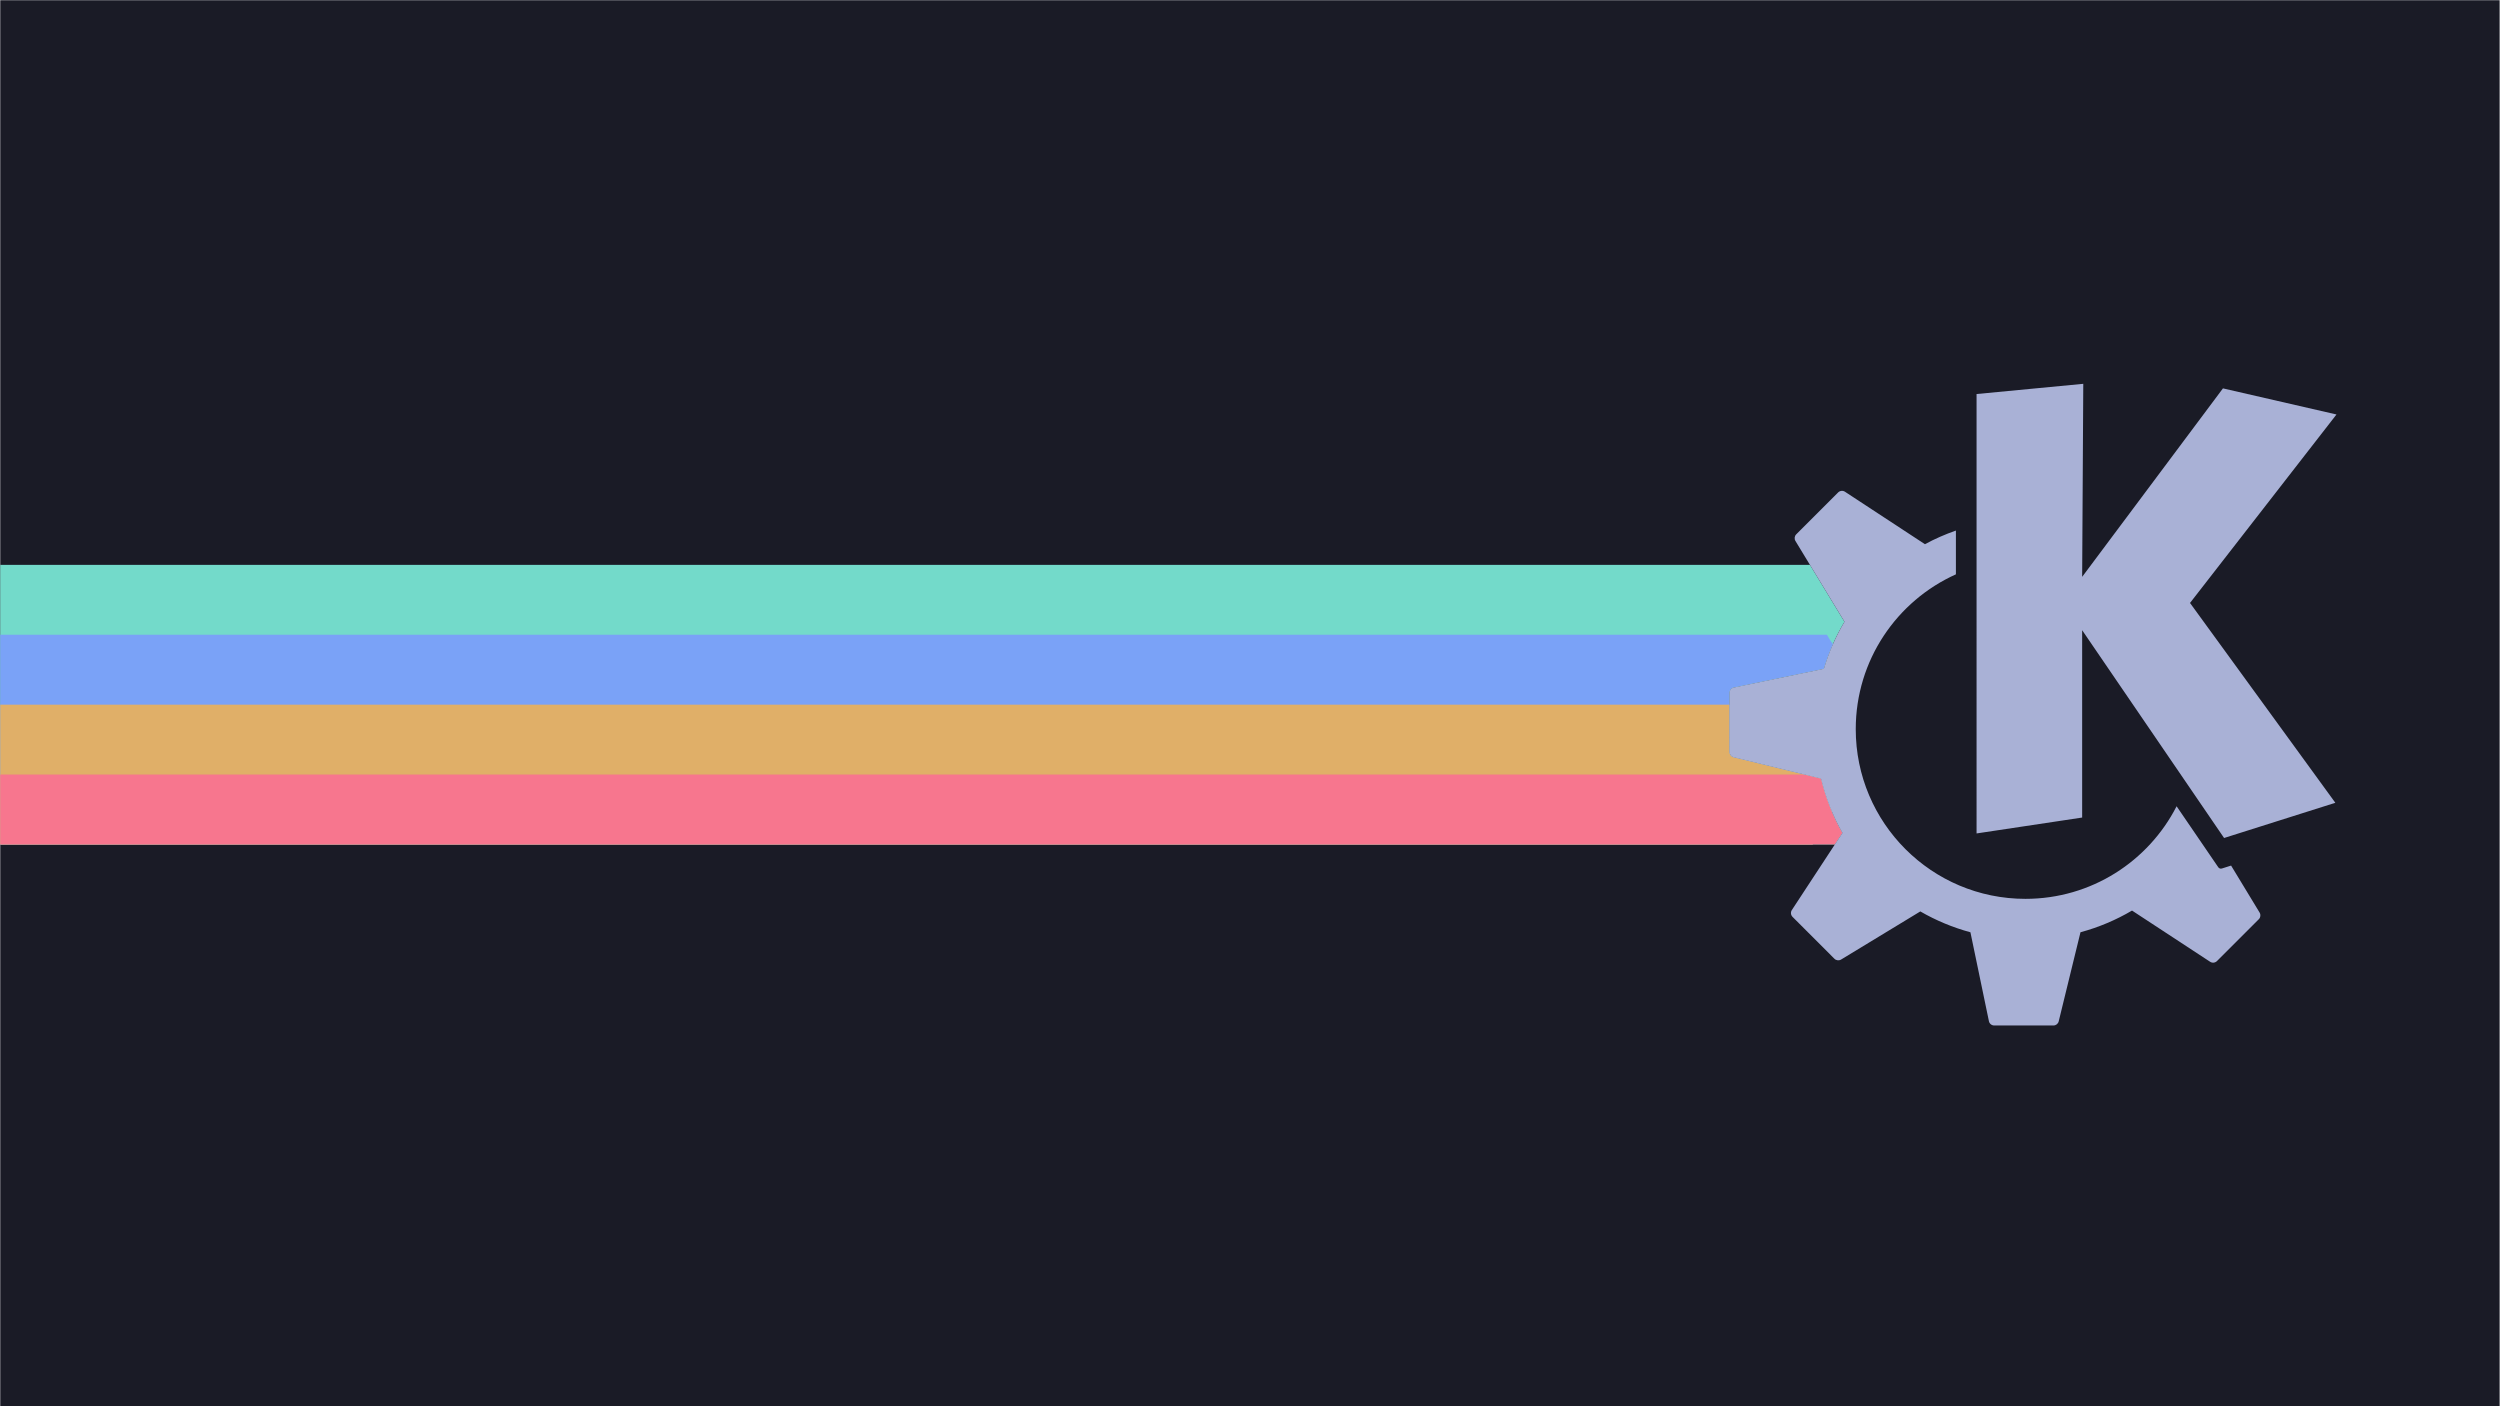 <?xml version="1.0" encoding="UTF-8" standalone="no"?>
<svg
   version="1.1"
   id="svg5033"
   xml:space="preserve"
   width="1920"
   height="1080"
   viewBox="0 0 1920 1080"
   sodipodi:docname="kde_00_scalable.svg"
   inkscape:version="1.2 (dc2aedaf03, 2022-05-15)"
   inkscape:export-filename="/home/fjall/1577101987penguin-silhouette-3-freesvg.org.png"
   inkscape:export-xdpi="96"
   inkscape:export-ydpi="96"
   xmlns:inkscape="http://www.inkscape.org/namespaces/inkscape"
   xmlns:sodipodi="http://sodipodi.sourceforge.net/DTD/sodipodi-0.dtd"
   xmlns:xlink="http://www.w3.org/1999/xlink"
   xmlns="http://www.w3.org/2000/svg"
   xmlns:svg="http://www.w3.org/2000/svg"
   xmlns:rdf="http://www.w3.org/1999/02/22-rdf-syntax-ns#"
   xmlns:cc="http://creativecommons.org/ns#"
   xmlns:dc="http://purl.org/dc/elements/1.1/"><defs
     id="defs5037"><marker
       style="overflow:visible"
       id="Arrow1Lstart"
       refX="0"
       refY="0"
       orient="auto"
       inkscape:stockid="Arrow1Lstart"
       inkscape:isstock="true"><path
         transform="matrix(0.8,0,0,0.8,10,0)"
         style="fill:#c53d3d;fill-opacity:0.795;fill-rule:evenodd;stroke:none;stroke-width:1pt;stroke-opacity:1"
         d="M 0,0 5,-5 -12.5,0 5,5 Z"
         id="path2155" /></marker><clipPath
       clipPathUnits="userSpaceOnUse"
       id="clipPath5049"><path
         d="M 0,600 H 600 V 0 H 0 Z"
         id="path5047"
         inkscape:connector-curvature="0" /></clipPath><marker
       style="overflow:visible"
       id="Arrow1Lstart-53"
       refX="0"
       refY="0"
       orient="auto"
       inkscape:stockid="Arrow1Lstart"
       inkscape:isstock="true"><path
         transform="matrix(0.8,0,0,0.8,10,0)"
         style="fill:#c53d3d;fill-opacity:0.795;fill-rule:evenodd;stroke:none;stroke-width:1pt;stroke-opacity:1"
         d="M 0,0 5,-5 -12.5,0 5,5 Z"
         id="path2155-5" /></marker><clipPath
       clipPathUnits="userSpaceOnUse"
       id="clipPath5049-6"><path
         d="M 0,600 H 600 V 0 H 0 Z"
         id="path5047-2"
         inkscape:connector-curvature="0" /></clipPath><marker
       style="overflow:visible"
       id="Arrow1Lstart-5"
       refX="0"
       refY="0"
       orient="auto"
       inkscape:stockid="Arrow1Lstart"
       inkscape:isstock="true"><path
         transform="matrix(0.8,0,0,0.8,10,0)"
         style="fill:#c53d3d;fill-opacity:0.795;fill-rule:evenodd;stroke:none;stroke-width:1pt;stroke-opacity:1"
         d="M 0,0 5,-5 -12.5,0 5,5 Z"
         id="path2155-3" /></marker><clipPath
       clipPathUnits="userSpaceOnUse"
       id="clipPath5049-5"><path
         d="M 0,600 H 600 V 0 H 0 Z"
         id="path5047-6"
         inkscape:connector-curvature="0" /></clipPath><marker
       style="overflow:visible"
       id="Arrow1Lstart-3"
       refX="0"
       refY="0"
       orient="auto"
       inkscape:stockid="Arrow1Lstart"
       inkscape:isstock="true"><path
         transform="matrix(0.8,0,0,0.8,10,0)"
         style="fill:#c53d3d;fill-opacity:0.795;fill-rule:evenodd;stroke:none;stroke-width:1pt;stroke-opacity:1"
         d="M 0,0 5,-5 -12.5,0 5,5 Z"
         id="path2155-56" /></marker><clipPath
       clipPathUnits="userSpaceOnUse"
       id="clipPath5049-2"><path
         d="M 0,600 H 600 V 0 H 0 Z"
         id="path5047-91"
         inkscape:connector-curvature="0" /></clipPath><marker
       style="overflow:visible"
       id="Arrow1Lstart-5-2"
       refX="0"
       refY="0"
       orient="auto"
       inkscape:stockid="Arrow1Lstart"
       inkscape:isstock="true"><path
         transform="matrix(0.8,0,0,0.8,10,0)"
         style="fill:#c53d3d;fill-opacity:0.795;fill-rule:evenodd;stroke:none;stroke-width:1pt;stroke-opacity:1"
         d="M 0,0 5,-5 -12.5,0 5,5 Z"
         id="path2155-3-7" /></marker><clipPath
       clipPathUnits="userSpaceOnUse"
       id="clipPath5049-5-0"><path
         d="M 0,600 H 600 V 0 H 0 Z"
         id="path5047-6-9"
         inkscape:connector-curvature="0" /></clipPath><marker
       style="overflow:visible"
       id="Arrow1Lstart-1"
       refX="0"
       refY="0"
       orient="auto"
       inkscape:stockid="Arrow1Lstart"
       inkscape:isstock="true"><path
         transform="matrix(0.8,0,0,0.8,10,0)"
         style="fill:#c53d3d;fill-opacity:0.795;fill-rule:evenodd;stroke:none;stroke-width:1pt;stroke-opacity:1"
         d="M 0,0 5,-5 -12.5,0 5,5 Z"
         id="path2155-8" /></marker><clipPath
       clipPathUnits="userSpaceOnUse"
       id="clipPath5049-7"><path
         d="M 0,600 H 600 V 0 H 0 Z"
         id="path5047-9"
         inkscape:connector-curvature="0" /></clipPath><linearGradient
       x1="112.499"
       y1="6.137"
       x2="112.499"
       y2="129.347"
       id="path1082_2_"
       gradientUnits="userSpaceOnUse"
       gradientTransform="translate(287,-83)"><stop
         id="stop193"
         style="stop-color:#ffffff;stop-opacity:0"
         offset="0" /><stop
         id="stop195"
         style="stop-color:#ffffff;stop-opacity:0.275"
         offset="1" /><midPointStop
         offset="0"
         style="stop-color:#FFFFFF"
         id="midPointStop197" /><midPointStop
         offset="0.5"
         style="stop-color:#FFFFFF"
         id="midPointStop199" /><midPointStop
         offset="1"
         style="stop-color:#000000"
         id="midPointStop201" /></linearGradient><linearGradient
       x1="541.335"
       y1="104.507"
       x2="606.912"
       y2="303.14"
       id="linearGradient2544"
       xlink:href="#path1082_2_"
       gradientUnits="userSpaceOnUse"
       gradientTransform="matrix(-0.394,0,0,0.394,357.52,122.002)" /><linearGradient
       id="linearGradient3388"><stop
         id="stop3390"
         style="stop-color:#000000;stop-opacity:0"
         offset="0" /><stop
         id="stop3392"
         style="stop-color:#000000;stop-opacity:0.371"
         offset="1" /></linearGradient><linearGradient
       x1="490.723"
       y1="237.724"
       x2="490.723"
       y2="183.964"
       id="linearGradient4416"
       xlink:href="#linearGradient3388"
       gradientUnits="userSpaceOnUse"
       gradientTransform="matrix(0.749,0,0,0.749,-35.46,91.441)" /></defs><sodipodi:namedview
     pagecolor="#ffffff"
     bordercolor="#666666"
     borderopacity="1"
     objecttolerance="10"
     gridtolerance="10"
     guidetolerance="10"
     inkscape:pageopacity="0"
     inkscape:pageshadow="2"
     inkscape:window-width="1670"
     inkscape:window-height="1048"
     id="namedview5035"
     showgrid="false"
     inkscape:zoom="0.54527693"
     inkscape:cx="961.89655"
     inkscape:cy="594.19349"
     inkscape:window-x="2170"
     inkscape:window-y="32"
     inkscape:window-maximized="1"
     inkscape:current-layer="g5041"
     inkscape:document-rotation="0"
     inkscape:snap-global="true"
     showguides="true"
     inkscape:guide-bbox="true"
     fit-margin-top="0"
     fit-margin-left="0"
     fit-margin-right="0"
     fit-margin-bottom="0"
     inkscape:snap-bbox="false"
     inkscape:bbox-paths="false"
     inkscape:object-paths="true"
     inkscape:showpageshadow="0"
     inkscape:pagecheckerboard="0"
     inkscape:deskcolor="#d1d1d1"><inkscape:grid
       type="xygrid"
       id="grid997"
       originx="762.725"
       originy="-128.563" /></sodipodi:namedview><g
     id="g5041"
     inkscape:groupmode="layer"
     inkscape:label="penguin-clipart-publicdomainvectors.org"
     transform="matrix(1.333,0,0,-1.333,762.725,671.437)"><g
       id="g956"
       transform="translate(46.384,0.711)" /><g
       id="g944"
       transform="translate(96.726,0.711)" /><g
       id="g2750"><rect
         style="fill:#1a1b26;fill-opacity:1;fill-rule:nonzero;stroke-width:78.727;stroke-linecap:round;stroke-linejoin:round;paint-order:stroke markers fill"
         id="rect1025"
         width="1440"
         height="810"
         x="-572.043"
         y="-503.578"
         transform="scale(1,-1)" /><path
         id="path1033"
         style="fill:#73daca;fill-opacity:1;stroke:none;stroke-width:7.04;stroke-linejoin:round;stroke-miterlimit:4;stroke-dasharray:none;stroke-opacity:1;paint-order:stroke markers fill"
         d="M 0 433.75 L 0 648.527 L 1409.336 648.527 L 1415.137 639.682 C 1407.806 626.79 1402.259 612.765 1398.68 597.969 L 1331.559 581.562 C 1329.705 581.114 1328.387 579.448 1328.387 577.523 L 1328.387 532.029 C 1328.387 530.054 1329.773 528.349 1331.697 527.951 L 1400.852 513.566 C 1404.679 500.791 1410.034 488.681 1416.715 477.449 L 1390.184 433.75 L 0 433.75 z "
         transform="matrix(0.75,0,0,-0.75,-572.043,503.578)" /><path
         id="path1037"
         style="fill:#7aa2f7;fill-opacity:1;stroke:none;stroke-width:5.945;stroke-linejoin:round;stroke-miterlimit:4;stroke-dasharray:none;stroke-opacity:1;paint-order:stroke markers fill"
         d="M 0 487.443 L 0 648.527 L 1392.307 648.527 C 1395.622 640.473 1400.676 631.844 1406.994 623.135 C 1403.576 615.057 1400.78 606.65 1398.68 597.969 L 1331.559 581.562 C 1329.705 581.114 1328.387 579.448 1328.387 577.523 L 1328.387 532.029 C 1328.387 530.054 1329.773 528.349 1331.697 527.951 L 1400.852 513.566 C 1402.794 507.082 1405.134 500.771 1407.838 494.656 C 1406.314 492.566 1404.735 490.152 1403.244 487.443 L 0 487.443 z "
         transform="matrix(0.75,0,0,-0.75,-572.043,503.578)" /><path
         id="path1041"
         style="fill:#e0af68;fill-opacity:1;stroke:none;stroke-width:4.854;stroke-linejoin:round;stroke-miterlimit:4;stroke-dasharray:none;stroke-opacity:1;paint-order:stroke markers fill"
         d="M 0 541.139 L 0 648.527 L 1392.307 648.527 C 1395.622 640.473 1400.676 631.844 1406.994 623.135 C 1403.576 615.057 1400.78 606.65 1398.68 597.969 L 1331.559 581.562 C 1329.705 581.114 1328.387 579.448 1328.387 577.523 L 1328.387 541.139 L 0 541.139 z "
         transform="matrix(0.75,0,0,-0.75,-572.043,503.578)" /><path
         id="path1045"
         style="fill:#f7768e;fill-opacity:1;stroke:none;stroke-width:3.486;stroke-linejoin:round;stroke-miterlimit:4;stroke-dasharray:none;stroke-opacity:1;paint-order:stroke markers fill"
         d="M 0 594.832 L 0 648.527 L 1409.336 648.527 L 1415.137 639.682 C 1407.806 626.79 1402.259 612.765 1398.68 597.969 L 1385.848 594.832 L 0 594.832 z "
         transform="matrix(0.75,0,0,-0.75,-572.043,503.578)" /><path
         d="m 628.081,282.569 -61.482,-5.886 V 23.519 l 60.832,9.158 V 140.615 l 81.77,-119.717 64.104,20.283 -83.73,115.133 84.386,108.592 -65.41,15.039 -81.118,-108.588 z M 488.716,220.877 c -0.694,-0.073 -1.365,-0.379 -1.886,-0.903 l -24.13,-24.126 c -1.015,-1.016 -1.205,-2.595 -0.458,-3.827 l 28.252,-46.53 c -5.011,-8.424 -9.027,-17.507 -11.897,-27.088 l -51.866,-10.788 c -1.443,-0.299 -2.483,-1.577 -2.483,-3.058 V 70.435 c 0,-1.443 0.987,-2.693 2.378,-3.029 l 50.341,-12.305 c 2.684,-11.097 6.845,-21.617 12.343,-31.285 l -29.139,-44.434 c -0.813,-1.242 -0.643,-2.878 0.406,-3.924 l 24.122,-24.126 c 1.015,-1.011 2.598,-1.211 3.835,-0.467 l 45.661,27.731 c 8.969,-5.176 18.642,-9.249 28.865,-12.011 l 10.654,-51.223 c 0.3,-1.452 1.582,-2.483 3.054,-2.483 h 34.125 c 1.434,0 2.687,0.98 3.029,2.387 l 12.549,51.329 c 10.538,2.844 20.505,7.083 29.693,12.494 l 44.997,-29.503 c 1.236,-0.815 2.873,-0.652 3.924,0.397 l 24.13,24.126 c 1.02,1.02 1.203,2.598 0.454,3.827 l -16.426,27.071 -5.314,-1.681 c -0.775,-0.246 -1.619,0.039 -2.075,0.718 0,0 -10.477,15.338 -24.009,35.143 -16.176,-31.659 -49.087,-53.345 -87.091,-53.345 -53.995,0 -97.77,43.777 -97.77,97.775 0,39.723 23.693,73.885 57.705,89.188 v 25.224 c -6.19,-2.166 -12.175,-4.777 -17.858,-7.873 -0.004,0.004 -0.006,0.013 -0.019,0.039 l -46.056,30.206 c -0.621,0.404 -1.339,0.568 -2.033,0.496 z"
         fill="#fcfcfc"
         id="path2038"
         style="fill:#a9b1d6;fill-opacity:1;stroke-width:10.286" /></g></g></svg>

